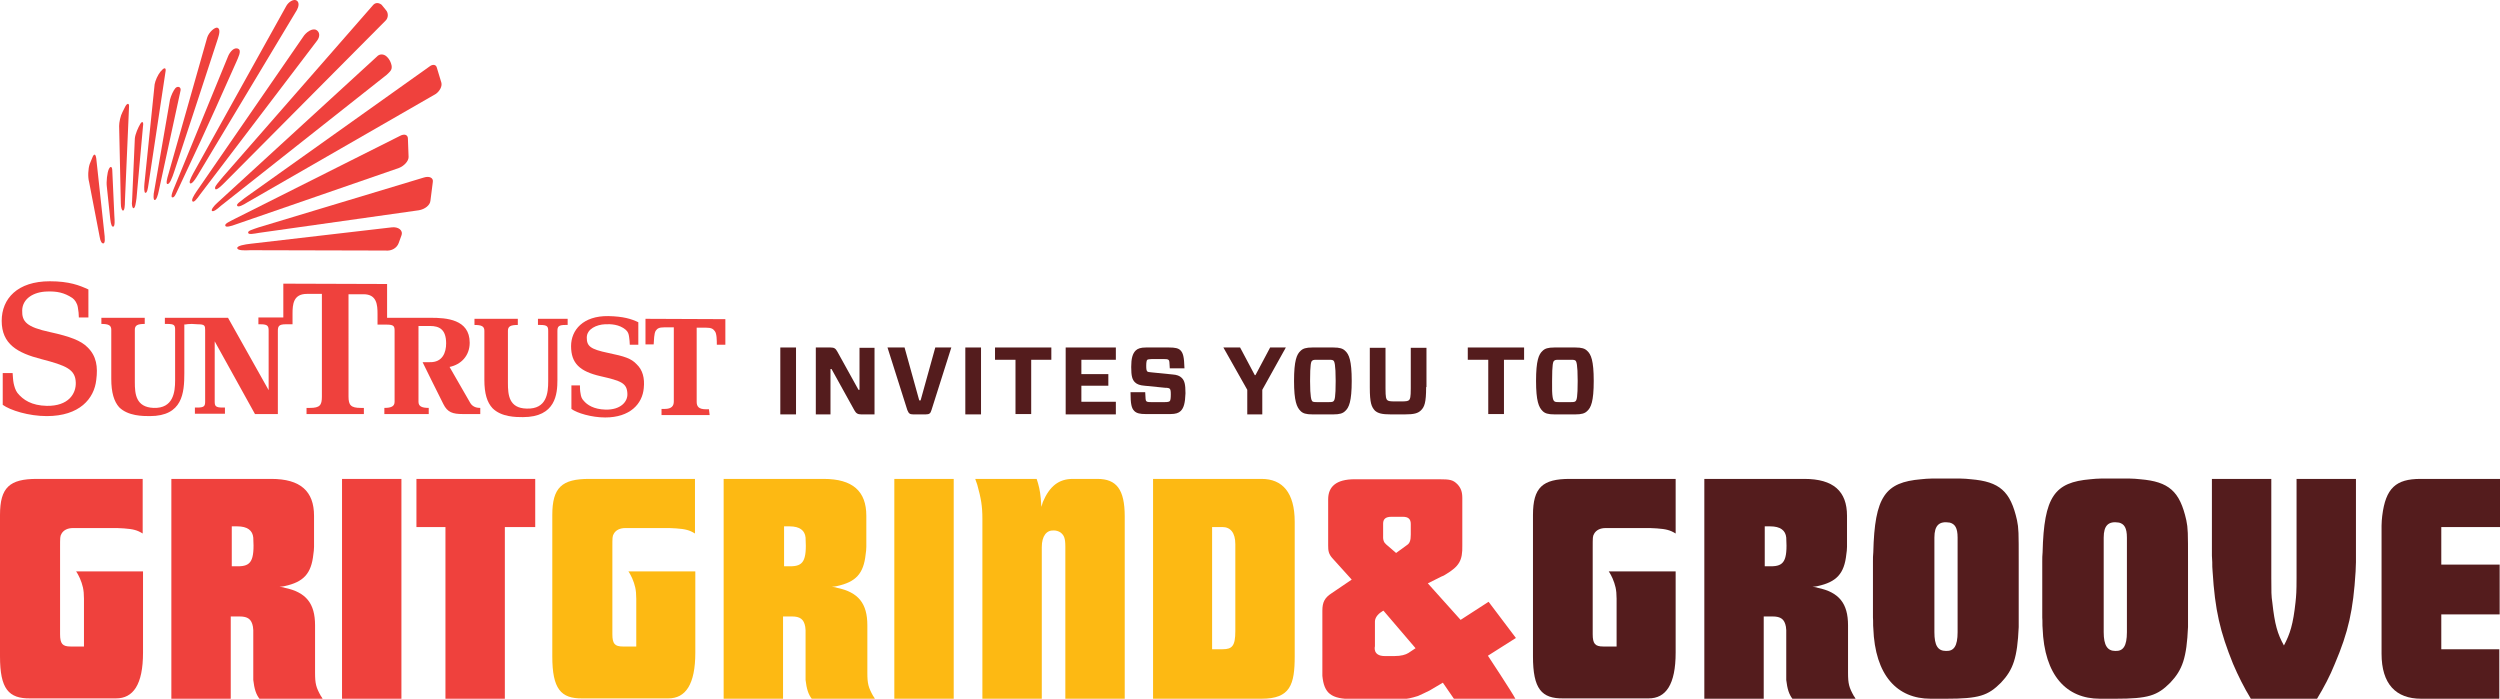 <?xml version="1.0" encoding="utf-8"?>
<!-- Generator: Adobe Illustrator 21.0.0, SVG Export Plug-In . SVG Version: 6.00 Build 0)  -->
<svg version="1.1" id="Layer_1" xmlns="http://www.w3.org/2000/svg" xmlns:xlink="http://www.w3.org/1999/xlink" x="0px" y="0px"
	 viewBox="0 0 732.4 204.7" style="enable-background:new 0 0 732.4 204.7;" xml:space="preserve">
<style type="text/css">
	.st0{fill:#EF413D;}
	.st1{fill:#FDB913;}
	.st2{fill:#541C1D;}
</style>
<path class="st0" d="M0,192.3v-41.4c0-8.1,2.8-10.6,10.8-10.6h31v16c-1.6-1-2.8-1.3-5.5-1.5l-2-0.1h-1.2H21.4
	c-1.6,0-2.8,0.6-3.4,1.7c-0.4,0.7-0.4,1-0.4,4.1v25.3c0,2.8,0.7,3.6,3.1,3.6h3.9v-14c0-2.7-0.4-4.1-1.2-6c-0.3-0.6-0.6-1.3-1.1-2
	h19.6v23.8c0,9.4-2.9,13.4-7.9,13.4H8.9C2.5,204.7,0,201.8,0,192.3z"/>
<path class="st0" d="M50.2,204.7v-64.4h29.3c8.5,0,12.5,3.6,12.5,10.8v9.1c0,0.8-0.1,1.5-0.2,2.2c-0.6,5.7-2.9,8.1-8.4,9.3
	c-0.5,0.1-1,0.2-1.5,0.2c0.5,0.1,1,0.1,1.5,0.3c6.3,1.3,8.9,4.6,8.9,11v13.9c0,3.2,0.3,4.3,1.7,6.8c0.2,0.3,0.4,0.5,0.5,0.8H76
	c-1-1.3-1.5-2.9-1.8-5.5c0-0.4,0-0.8,0-1.3v-13.3c0-0.4-0.1-0.6-0.1-1c-0.4-2.2-1.5-3-3.9-3h-2.6v24.2
	C67.7,204.7,50.2,204.7,50.2,204.7z M69.7,165.9c3.8,0,4.9-1.5,4.5-8.4c-0.2-2.1-1.7-3.3-4.7-3.3h-1.6v11.7H69.7z"/>
<path class="st0" d="M100.2,204.7v-64.4h17.4v64.4H100.2z"/>
<path class="st0" d="M122,154.4v-14.1h34.8v14.1h-8.9v50.3h-17.4v-50.3H122z"/>
<path class="st1" d="M161.8,192.3v-41.4c0-8.1,2.8-10.6,10.8-10.6h31v16c-1.6-1-2.8-1.3-5.5-1.5l-2-0.1H195h-11.8
	c-1.6,0-2.8,0.6-3.4,1.7c-0.4,0.7-0.4,1-0.4,4.1v25.3c0,2.8,0.7,3.6,3.1,3.6h3.9v-14c0-2.7-0.4-4.1-1.2-6c-0.3-0.6-0.6-1.3-1.1-2
	h19.6v23.8c0,9.4-2.9,13.4-7.9,13.4h-25.2C164.3,204.7,161.8,201.8,161.8,192.3z"/>
<path class="st1" d="M212,204.7v-64.4h29.3c8.5,0,12.5,3.6,12.5,10.8v9.1c0,0.8-0.1,1.5-0.2,2.2c-0.6,5.7-2.9,8.1-8.4,9.3
	c-0.5,0.1-1,0.2-1.5,0.2c0.5,0.1,1,0.1,1.5,0.3c6.3,1.3,8.9,4.6,8.9,11v13.9c0,3.2,0.3,4.3,1.7,6.8c0.2,0.3,0.4,0.5,0.5,0.8h-18.5
	c-1-1.3-1.5-2.9-1.8-5.5c0-0.4,0-0.8,0-1.3v-13.3c0-0.4-0.1-0.6-0.1-1c-0.4-2.2-1.5-3-3.9-3h-2.6v24.2
	C229.5,204.7,212,204.7,212,204.7z M231.5,165.9c3.8,0,4.9-1.5,4.5-8.4c-0.2-2.1-1.7-3.3-4.7-3.3h-1.6v11.7H231.5z"/>
<path class="st1" d="M262,204.7v-64.4h17.4v64.4H262z"/>
<path class="st1" d="M285.7,140.3h18c0.6,1.8,1,3.4,1.2,5.7l0.1,1.4l0.1,1.1c0.1-0.4,0.3-1,0.4-1.4c2-4.7,4.7-6.8,8.8-6.8h7.2
	c5.6,0,8,3.1,8,11v53.4h-17.4v-44.6c0-2.5-0.4-3.3-1.4-4.1c-0.6-0.4-1.3-0.6-2-0.6c-2.1-0.1-3.5,1.6-3.5,4.9v44.5h-17.4v-52.8
	c0-3.8-0.4-6-1.5-10C286.1,141.4,285.9,140.8,285.7,140.3z"/>
<path class="st1" d="M337.8,204.7v-64.4h31.8c6.1,0,9.7,4,9.7,12.6v39.3c0,8.4-1.3,12.5-9.7,12.5H337.8z M358.2,190.2
	c2.8,0,3.7-1,3.7-5.3v-25.5c0-3.3-1.4-5-3.8-5h-3v35.8H358.2z"/>
<path class="st0" d="M387.4,178.9c0-2.5,0.7-3.8,2.7-5.1l5.9-4l-5.6-6.2c-1.2-1.3-1.3-2.3-1.3-3.8v-13.5c0-3.7,2.3-5.9,7.8-5.9h24.6
	c3.4,0,4.2,0.2,5.5,1.5c1,1.1,1.4,2.2,1.4,4v13.9c0.1,4.4-0.9,6.1-4.9,8.5c-0.4,0.3-0.7,0.4-1.2,0.6l-4,2l9.6,10.7l8.2-5.3l8,10.6
	l-8.2,5.2c0,0,7.2,10.9,8.1,12.7H426l-3.3-4.8l-3.9,2.3c-0.7,0.4-3,1.4-3.4,1.6c-1.9,0.6-3.3,0.9-4.5,0.9h-14.6
	c-6.4,0-8.4-1.7-8.9-6.8C387.4,197.6,387.4,178.9,387.4,178.9z M405.7,192.2h2.8c2,0,3.3-0.4,4.1-0.9l2.1-1.4l-9.4-11
	c-0.2,0.1-0.4,0.2-0.5,0.3c-1.3,0.8-2,1.9-2,2.9v7.2C402.8,189.3,402,192.2,405.7,192.2z M406.1,159.5l2.9,2.5l3.3-2.4
	c0.7-0.5,1-1.3,1-3v-3.1c0-1.4-0.7-2.1-2.3-2.1h-3.4c-1.7,0-2.4,0.7-2.4,2v3.2C405.1,158.2,405.4,158.9,406.1,159.5z"/>
<path class="st2" d="M449.1,192.3v-41.4c0-8.1,2.8-10.6,10.8-10.6h31v16c-1.6-1-2.8-1.3-5.5-1.5l-2-0.1h-1.2h-11.8
	c-1.6,0-2.8,0.6-3.4,1.7c-0.4,0.7-0.4,1-0.4,4.1v25.3c0,2.8,0.7,3.6,3.1,3.6h3.9v-14c0-2.7-0.4-4.1-1.2-6c-0.3-0.6-0.6-1.3-1.1-2
	h19.6v23.8c0,9.4-2.9,13.4-7.9,13.4H458C451.6,204.7,449.1,201.8,449.1,192.3z"/>
<path class="st2" d="M499.3,204.7v-64.4h29.3c8.5,0,12.5,3.6,12.5,10.8v9.1c0,0.8-0.1,1.5-0.2,2.2c-0.6,5.7-2.9,8.1-8.4,9.3
	c-0.5,0.1-1,0.2-1.5,0.2c0.5,0.1,1,0.1,1.5,0.3c6.3,1.3,8.9,4.6,8.9,11v13.9c0,3.2,0.3,4.3,1.7,6.8c0.2,0.3,0.4,0.5,0.5,0.8h-18.5
	c-1-1.3-1.5-2.9-1.8-5.5c0-0.4,0-0.8,0-1.3v-13.3c0-0.4-0.1-0.6-0.1-1c-0.4-2.2-1.5-3-3.9-3h-2.6v24.2
	C516.8,204.7,499.3,204.7,499.3,204.7z M518.8,165.9c3.8,0,4.9-1.5,4.5-8.4c-0.2-2.1-1.7-3.3-4.7-3.3h-1.6v11.7H518.8z"/>
<path class="st2" d="M548.7,180.9v-16.4c0-0.9,0-1.8,0.1-2.7c0.4-16.4,3.5-20.5,14-21.4c1-0.1,2.1-0.2,3-0.2h8.6c1,0,2,0.1,3,0.2
	c8.4,0.7,11.6,3.5,13.5,12c0.5,2.4,0.5,3.6,0.5,12.1v16.4c0,0.9,0,1.8,0,2.8c-0.4,9-1.6,12.5-5.2,16.3c-3.8,3.8-6.4,4.7-16.1,4.7
	h-4.5c-9.8,0-16.3-6.8-16.8-20.7C548.7,183.1,548.8,182.1,548.7,180.9z M570.1,190.7c2.3,0.1,3.4-1.4,3.4-5.5v-27.7
	c0-2.9-0.8-4-2.3-4.4c-3.1-0.5-4.5,0.8-4.5,4.4v27.7C566.7,189.1,567.7,190.7,570.1,190.7z"/>
<path class="st2" d="M598.3,180.9v-16.4c0-0.9,0-1.8,0.1-2.7c0.4-16.4,3.5-20.5,14-21.4c1-0.1,2.1-0.2,3-0.2h8.6c1,0,2,0.1,3,0.2
	c8.4,0.7,11.6,3.5,13.5,12c0.5,2.4,0.5,3.6,0.5,12.1v16.4c0,0.9,0,1.8,0,2.8c-0.4,9-1.6,12.5-5.2,16.3c-3.8,3.8-6.4,4.7-16.1,4.7
	h-4.5c-9.8,0-16.3-6.8-16.8-20.7C598.3,183.1,598.4,182.1,598.3,180.9z M619.7,190.7c2.3,0.1,3.4-1.4,3.4-5.5v-27.7
	c0-2.9-0.8-4-2.3-4.4c-3.1-0.5-4.5,0.8-4.5,4.4v27.7C616.3,189.1,617.4,190.7,619.7,190.7z"/>
<path class="st2" d="M648,159.1v-18.8h17.4v28.9c0,4.1,0,5.4,0.3,7.3c0.7,6.4,1.5,9.2,3.4,12.6c1.8-3.4,2.7-6.2,3.4-12.7
	c0.2-1.9,0.3-3,0.3-7.2v-28.9h17.4v18.8v3.9v1.7c0,0.9-0.1,1.8-0.1,2.7c-0.7,11.4-2.1,17.7-6.1,27.1c-1.4,3.5-3.2,6.9-5.2,10.2
	h-19.4c-2-3.3-3.7-6.7-5.2-10.2c-3.8-9.4-5.3-15.7-6-27.1c-0.1-0.9-0.1-1.8-0.1-2.7l-0.1-1.9V159.1z"/>
<path class="st2" d="M697.7,191.5V154c0-1,0.1-2,0.2-2.9c1-8.1,4-10.8,11.2-10.8h23.3v14.1h-17.2v11h17.1V180h-17.1v10.2h17v14.5
	h-22.9C701.9,204.7,697.7,200.4,697.7,191.5z"/>
<g>
	<path class="st0" d="M163.3,111.3c0,4.1-0.5,10.9-10.1,10.9c-2,0-6.3,0-8.9-2.6c-1.6-1.7-2.4-4.3-2.4-8.3V96.9
		c0-1.3-0.8-1.7-2.9-1.7v-1.8l12.7,0v1.8c-2.1,0-2.9,0.4-2.9,1.7v15.3c0,3.5,0.3,7.4,5.5,7.5c5.9,0.2,6.3-4.6,6.3-8V97
		c0-1.3-0.2-1.8-2.3-1.8l-0.7,0v-1.8l8.7,0v1.8l-0.7,0c-2,0-2.3,0.5-2.3,1.8L163.3,111.3L163.3,111.3z"/>
	<path class="st0" d="M207.9,121.6l-14.1,0v-1.8l0.9,0c2.1,0,2.7-0.9,2.7-2.2V95.9l-2.8,0c-1.5,0-2,0.3-2.5,1
		c-0.5,0.8-0.5,2.7-0.6,4l-2.4,0v-7.5l23.4,0.1v7.5l-2.5,0c0-1.3,0-3.3-0.6-4c-0.5-0.7-1.1-1-2.5-1l-2.8,0v21.7
		c0,1.3,0.5,2.2,2.7,2.2l0.9,0L207.9,121.6L207.9,121.6z"/>
	<g>
		<path class="st0" d="M188.6,113.7c-0.4,4.6-4,8.6-11.3,8.6c-4,0-8.3-1.3-9.9-2.5v-6.9l2.5,0c0,0.8,0,1.5,0.2,2.5
			c0.1,0.7,0.3,1.4,0.9,2c1,1.2,2.9,2.5,6.4,2.6c4.4,0.1,6.5-2.3,6.4-4.6c-0.1-3.2-1.8-3.8-7.9-5.2c-6.1-1.4-8.6-3.8-8.6-8.8
			c0-4.7,3.5-8.9,10.9-8.8c4.4,0.1,6.7,0.8,8.8,1.8v6.6l-2.5,0c0-0.7-0.1-1.5-0.2-2.3c-0.1-0.8-0.3-1.5-1-2.1
			c-1.9-1.6-4.4-1.7-6.1-1.6c-2.3,0.1-5.3,1.3-5.3,3.9c0,2.5,1,3.4,6.3,4.5c4.8,1,6.7,1.6,8.3,3.3
			C188.3,108.4,188.9,110.8,188.6,113.7"/>
		<path class="st0" d="M28.2,111.3c-0.6,5.5-4.9,10.6-14.5,10.6c-5.3,0-10.7-1.7-12.9-3.3v-9.3l2.9,0c0.1,1.1,0.1,2,0.3,3
			c0.2,0.9,0.5,2,1.1,2.8c1.7,2.1,4.2,3.7,8.6,3.8c6.4,0.1,8.6-3.6,8.5-6.8c-0.1-3.9-2.8-5-10.1-6.9c-7-1.8-11.6-4.4-11.6-11.2
			c0-6.5,4.6-11.6,14.1-11.6c5.7,0,8.7,1.2,11.3,2.4V93l-2.8,0c0-0.8-0.1-2-0.3-3c-0.2-1.2-0.9-2.2-1.6-2.7c-2.4-1.6-4.6-2-7.4-1.9
			c-4,0.1-7.2,2.1-7.3,5.5c-0.1,3.3,1.2,4.9,8.2,6.4c5.9,1.3,9,2.5,10.9,4.4C28.3,104.3,28.7,107.5,28.2,111.3"/>
	</g>
	<path class="st0" d="M57.9,95c2.1,0,2.2,0.4,2.2,1.7v20.9c0,1.3-0.2,1.8-2.3,1.8l-0.7,0v1.8l8.8,0v-1.8l-0.7,0
		c-2.1,0-2.3-0.5-2.3-1.8V100l11.8,21.3l6.7,0V96.9c0-1.3,0.3-1.9,2.3-1.9l2,0v-3.1c0-2.7,0.2-5.8,4.2-5.8l4.4,0v30.1
		c0,2.5-0.6,3.3-3.5,3.3l-1,0v1.8l16.8,0v-1.8l-0.9,0c-2.9,0-3.6-0.8-3.6-3.3V86.2l4.4,0c3.9,0,4.1,3.1,4.1,5.8v3.1l2.7,0
		c2.1,0,2.3,0.5,2.3,1.8v20.8c0,1.3-0.9,1.8-3,1.8v1.8l13,0v-1.8c-2.1,0-3-0.5-3-1.8V95.5l3.4,0c2.7,0,4.7,1,4.7,5.1
		c0,2.6-1,5.6-4.8,5.5l-2.1,0c0,0,5.1,10.4,6.1,12.3c1.2,2.4,2.7,2.9,5.7,2.9l5.1,0v-1.8c-0.7,0-2.1-0.1-2.9-1.4l-6.1-10.6
		c3.4-0.7,5.9-3.3,5.9-7.1c0-6.9-6.9-7.3-11.4-7.3l-12.8,0v-9.9l-30.4-0.1v9.9l-7.3,0V95l0.7,0c2.1,0,2.3,0.6,2.3,1.9v17.4
		L66.8,93.1l-18.5,0v1.8l0.7,0c2.1,0,2.3,0.4,2.3,1.7v14.9c0,3.3-0.5,8.2-6.3,8c-5.2-0.2-5.5-4.1-5.5-7.5V96.6
		c0-1.3,0.8-1.7,2.9-1.7v-1.8l-12.7,0v1.8c2.1,0,2.9,0.4,2.9,1.7V111c0,4,0.8,6.6,2.3,8.3c2.6,2.6,7,2.6,9,2.6
		c9.6,0,10.1-6.8,10.1-12.6V94.9c0,0.4,0.2,0,2.2,0L57.9,95L57.9,95z"/>
	<g>
		<path class="st0" d="M27,46.3L26.3,48c-0.5,1.4-0.6,3.9-0.2,5.3l3.1,16.1c0.2,1.4,0.7,2,1.1,1.9c0.5-0.1,0.5-1.2,0.2-3.6
			l-2.3-21.3C28,45,27.5,44.9,27,46.3"/>
		<path class="st0" d="M33.5,63.2c0.1,1.4,0.2,3-0.3,3.2c-0.4,0.1-0.7-0.5-0.9-2.2l-1-9.5c-0.2-1.4,0.1-4.2,0.6-5.2
			c0.5-1,1-0.7,1,0.6L33.5,63.2z"/>
		<path class="st0" d="M37.8,31.3l-1.2,27.6c0,1.3-0.1,2.9-0.6,2.8c-0.3-0.1-0.6-0.8-0.6-2.1l-0.5-22.7c0-1.1,0.4-3,1-4.1l0.8-1.6
			C37.3,30.1,37.9,30.2,37.8,31.3"/>
		<path class="st0" d="M41.9,36.9L40,58c-0.2,1.5-0.4,3-0.9,3c-0.3,0-0.6-0.9-0.4-2.3l0.8-18.1c0.1-1.3,1-3.3,1.6-4.3
			C41.7,35.3,42.1,35.8,41.9,36.9"/>
		<path class="st0" d="M42.6,56.5c-0.4,0-0.4-1.5-0.3-2.6l3-29.2c0.2-1.1,0.9-2.7,1.7-3.7l0.3-0.3c0.8-1,1.4-0.9,1.2,0.2l-5,33.1
			C43.3,55.4,43.1,56.5,42.6,56.5"/>
		<path class="st0" d="M51.4,25.8c0.7-0.7,1.7-0.3,1.5,0.7L46.5,56c-0.2,1.1-0.7,2.7-1.2,2.6c-0.4,0-0.4-1.6-0.1-2.8l4.6-26.6
			C50.1,28,50.8,26.5,51.4,25.8"/>
		<path class="st0" d="M52.1,55.6c-0.5,1-1,2.5-1.7,2.2c-0.5-0.2,0.5-2.5,0.5-2.5l16-39c0.5-1.1,1.7-2.6,2.9-2
			c1.1,0.5-0.1,2.7-0.5,3.7C59.6,39.9,56.8,45.5,52.1,55.6"/>
		<path class="st0" d="M55.7,53.7c0.4,0.3,1.3-0.8,2-2L87,2.9c0.5-0.9,0.8-2.3-0.2-2.8c-0.8-0.4-2.2,0.4-2.9,1.6L56.6,50.8
			C55.8,52.3,55.3,53.4,55.7,53.7"/>
		<path class="st0" d="M56.4,59c-0.4-0.4,0.3-1.6,1.1-2.8l31.3-45.4c0.8-1.3,2.7-2.7,3.9-2c1,0.6,1.1,1.9,0.2,3.1L58.6,57
			C57.7,58.3,56.8,59.4,56.4,59"/>
		<path class="st0" d="M65.6,53.7c0,0-2.1,2.2-2.5,1.7c-0.4-0.5,0.4-1.4,1.3-2.5l1-1.2l43.8-50.1c0.7-0.9,1.7-0.9,2.6-0.2l1.3,1.6
			c0.7,0.8,0.7,2.2-0.1,3L65.6,53.7z"/>
		<path class="st0" d="M62.1,61.8c-0.3-0.3,0.4-1.4,1.8-2.6l46.5-42.6c0.8-0.9,2-0.8,2.8-0.1c1,0.9,1.3,1.8,1.5,2.6
			c0.3,1.4-0.5,1.9-1.4,2.8L64.7,60.3C63.5,61.4,62.5,62.1,62.1,61.8"/>
		<path class="st0" d="M71.7,58l54.1-38.5c1-0.8,2-0.6,2.2,0.4l1.3,4.3c0.3,1.1-0.5,2.5-1.6,3.3L72.6,59.2c-1.4,0.9-2.8,1.6-3.1,1.1
			C69.1,59.8,70.5,59,71.7,58"/>
		<path class="st0" d="M66,66.1c-0.2-0.6,1.3-1.2,2.8-2l48.4-24.3c1.3-0.7,2.3-0.3,2.3,0.8l0.2,5.4c0,1.2-1.3,2.6-2.8,3.2L69.2,65.7
			C67.6,66.3,66.1,66.7,66,66.1"/>
		<path class="st0" d="M122.7,61.6l-46.7,6.6c-1.8,0.3-3.2,0.6-3.3,0c-0.2-0.6,1.4-1,3.1-1.6L124.2,52c1.6-0.5,2.8,0.1,2.6,1.3
			l-0.7,5.5C126,60.1,124.5,61.3,122.7,61.6"/>
		<path class="st0" d="M69.5,72.7c-0.1-0.7,2.2-1.1,4-1.3l41.3-4.8c1.8-0.2,3.4,0.8,2.8,2.4l-0.8,2.2c-0.5,1.4-2,2.4-3.9,2.2
			l-39.6-0.1C71.5,73.4,69.6,73.4,69.5,72.7"/>
		<path class="st0" d="M63.8,11.4c0,0-12,36.7-12.7,38.7c-0.7,2.1-1.4,4-2.1,3.8c-0.4-0.1-0.1-1.5,0.4-3.1L60.7,11
			c0.5-1.6,2.2-3,2.9-2.9C64.8,8.4,64.1,10.4,63.8,11.4"/>
	</g>
</g>
<g>
	<g>
		<path class="st2" d="M228.6,121.4v-19.6h4.6v19.6H228.6z"/>
		<path class="st2" d="M256,121.4h-3.7c-1,0-1.5-0.3-2-1.2l-6.7-12.1h-0.3v13.3H239v-19.6h4.3c1.1,0,1.5,0.3,2,1.2l6.2,11.2h0.3
			v-12.3h4.4V121.4z"/>
		<path class="st2" d="M272.9,120.1c-0.3,1-0.6,1.3-1.7,1.3h-3.7c-1,0-1.3-0.3-1.7-1.3l-5.8-18.3h5l4.3,15.5h0.4l4.3-15.5h4.7
			L272.9,120.1z"/>
		<path class="st2" d="M282.8,121.4v-19.6h4.6v19.6H282.8z"/>
		<path class="st2" d="M302.1,105.4v15.9h-4.6v-15.9h-6v-3.6h16.5v3.6H302.1z"/>
		<path class="st2" d="M326.9,121.4h-14.7v-19.6h14.7v3.6h-10.1v4.2h7.9v3.4h-7.9v4.7h10.1V121.4z"/>
		<path class="st2" d="M345.9,120.4c-0.6,0.6-1.5,0.9-3,0.9h-7.3c-1.6,0-2.6-0.2-3.3-0.9c-0.8-0.8-1.1-2-1.1-5.5h4.3
			c0.1,1.9,0.1,2.4,0.3,2.6c0.2,0.2,0.4,0.3,1.3,0.3h4.2c0.8,0,1.2-0.1,1.4-0.3c0.2-0.2,0.3-0.8,0.3-2c0-1-0.1-1.4-0.3-1.6
			c-0.2-0.2-0.6-0.3-1.4-0.3l-6-0.6c-1.3-0.1-2.2-0.4-2.8-1c-0.8-0.8-1.1-1.8-1.1-4.5c0-2.5,0.4-3.9,1.3-4.8c0.6-0.6,1.5-0.9,3-0.9
			h6.8c1.7,0,2.7,0.2,3.3,0.8c0.8,0.8,1.1,1.9,1.2,5.3h-4.3c-0.1-1.8-0.1-2.2-0.3-2.4c-0.2-0.2-0.4-0.3-1.2-0.3h-3.9
			c-0.7,0-1,0.1-1.2,0.2c-0.2,0.2-0.3,0.8-0.3,1.8c0,1,0.1,1.4,0.3,1.6c0.2,0.2,0.5,0.2,1.4,0.3l6,0.6c1.3,0.1,2.1,0.4,2.7,1
			c0.8,0.8,1.1,1.8,1.1,4.5C347.2,118.1,346.8,119.5,345.9,120.4z"/>
		<path class="st2" d="M369.8,114.2v7.2h-4.4v-7.2l-7-12.4h4.9l4.3,8.1h0.2l4.3-8.1h4.6L369.8,114.2z"/>
		<path class="st2" d="M390.6,101.8c1.9,0,2.8,0.3,3.5,1c1.1,1,1.9,2.8,1.9,8.8c0,6-0.8,7.8-1.9,8.8c-0.7,0.7-1.6,1-3.5,1h-6.1
			c-1.9,0-2.8-0.3-3.5-1c-1.1-1.1-1.9-2.9-1.9-8.8c0-6,0.8-7.8,1.9-8.8c0.7-0.7,1.6-1,3.5-1H390.6z M384.4,117.5
			c0.2,0.2,0.4,0.3,1.3,0.3h3.7c0.9,0,1.1-0.1,1.3-0.3c0.3-0.3,0.6-1,0.6-5.9c0-5-0.4-5.7-0.6-5.9c-0.2-0.2-0.4-0.3-1.3-0.3h-3.7
			c-0.9,0-1.1,0.1-1.3,0.3c-0.3,0.2-0.6,0.9-0.6,5.9C383.8,116.5,384.2,117.2,384.4,117.5z"/>
		<path class="st2" d="M417.8,113.4c0,4.6-0.5,5.8-1.5,6.8c-0.9,0.9-2.1,1.2-4.7,1.2h-4.2c-2.5,0-3.7-0.3-4.6-1.1
			c-1-1.1-1.5-2.2-1.5-6.8v-11.6h4.6v11.9c0,2.7,0.2,3.1,0.5,3.4c0.3,0.3,0.8,0.4,2.3,0.4h1.8c1.5,0,2-0.1,2.3-0.4
			c0.3-0.3,0.5-0.7,0.5-3.4v-11.9h4.6V113.4z"/>
		<path class="st2" d="M440.6,105.4v15.9H436v-15.9h-6v-3.6h16.5v3.6H440.6z"/>
		<path class="st2" d="M461.5,101.8c1.9,0,2.8,0.3,3.5,1c1.1,1,1.9,2.8,1.9,8.8c0,6-0.8,7.8-1.9,8.8c-0.7,0.7-1.6,1-3.5,1h-6.1
			c-1.9,0-2.8-0.3-3.5-1c-1.1-1.1-1.9-2.9-1.9-8.8c0-6,0.8-7.8,1.9-8.8c0.7-0.7,1.6-1,3.5-1H461.5z M455.3,117.5
			c0.2,0.2,0.4,0.3,1.3,0.3h3.7c0.9,0,1.1-0.1,1.3-0.3c0.3-0.3,0.6-1,0.6-5.9c0-5-0.4-5.7-0.6-5.9c-0.2-0.2-0.4-0.3-1.3-0.3h-3.7
			c-0.9,0-1.1,0.1-1.3,0.3c-0.3,0.2-0.6,0.9-0.6,5.9C454.6,116.5,455,117.2,455.3,117.5z"/>
	</g>
</g>
</svg>
